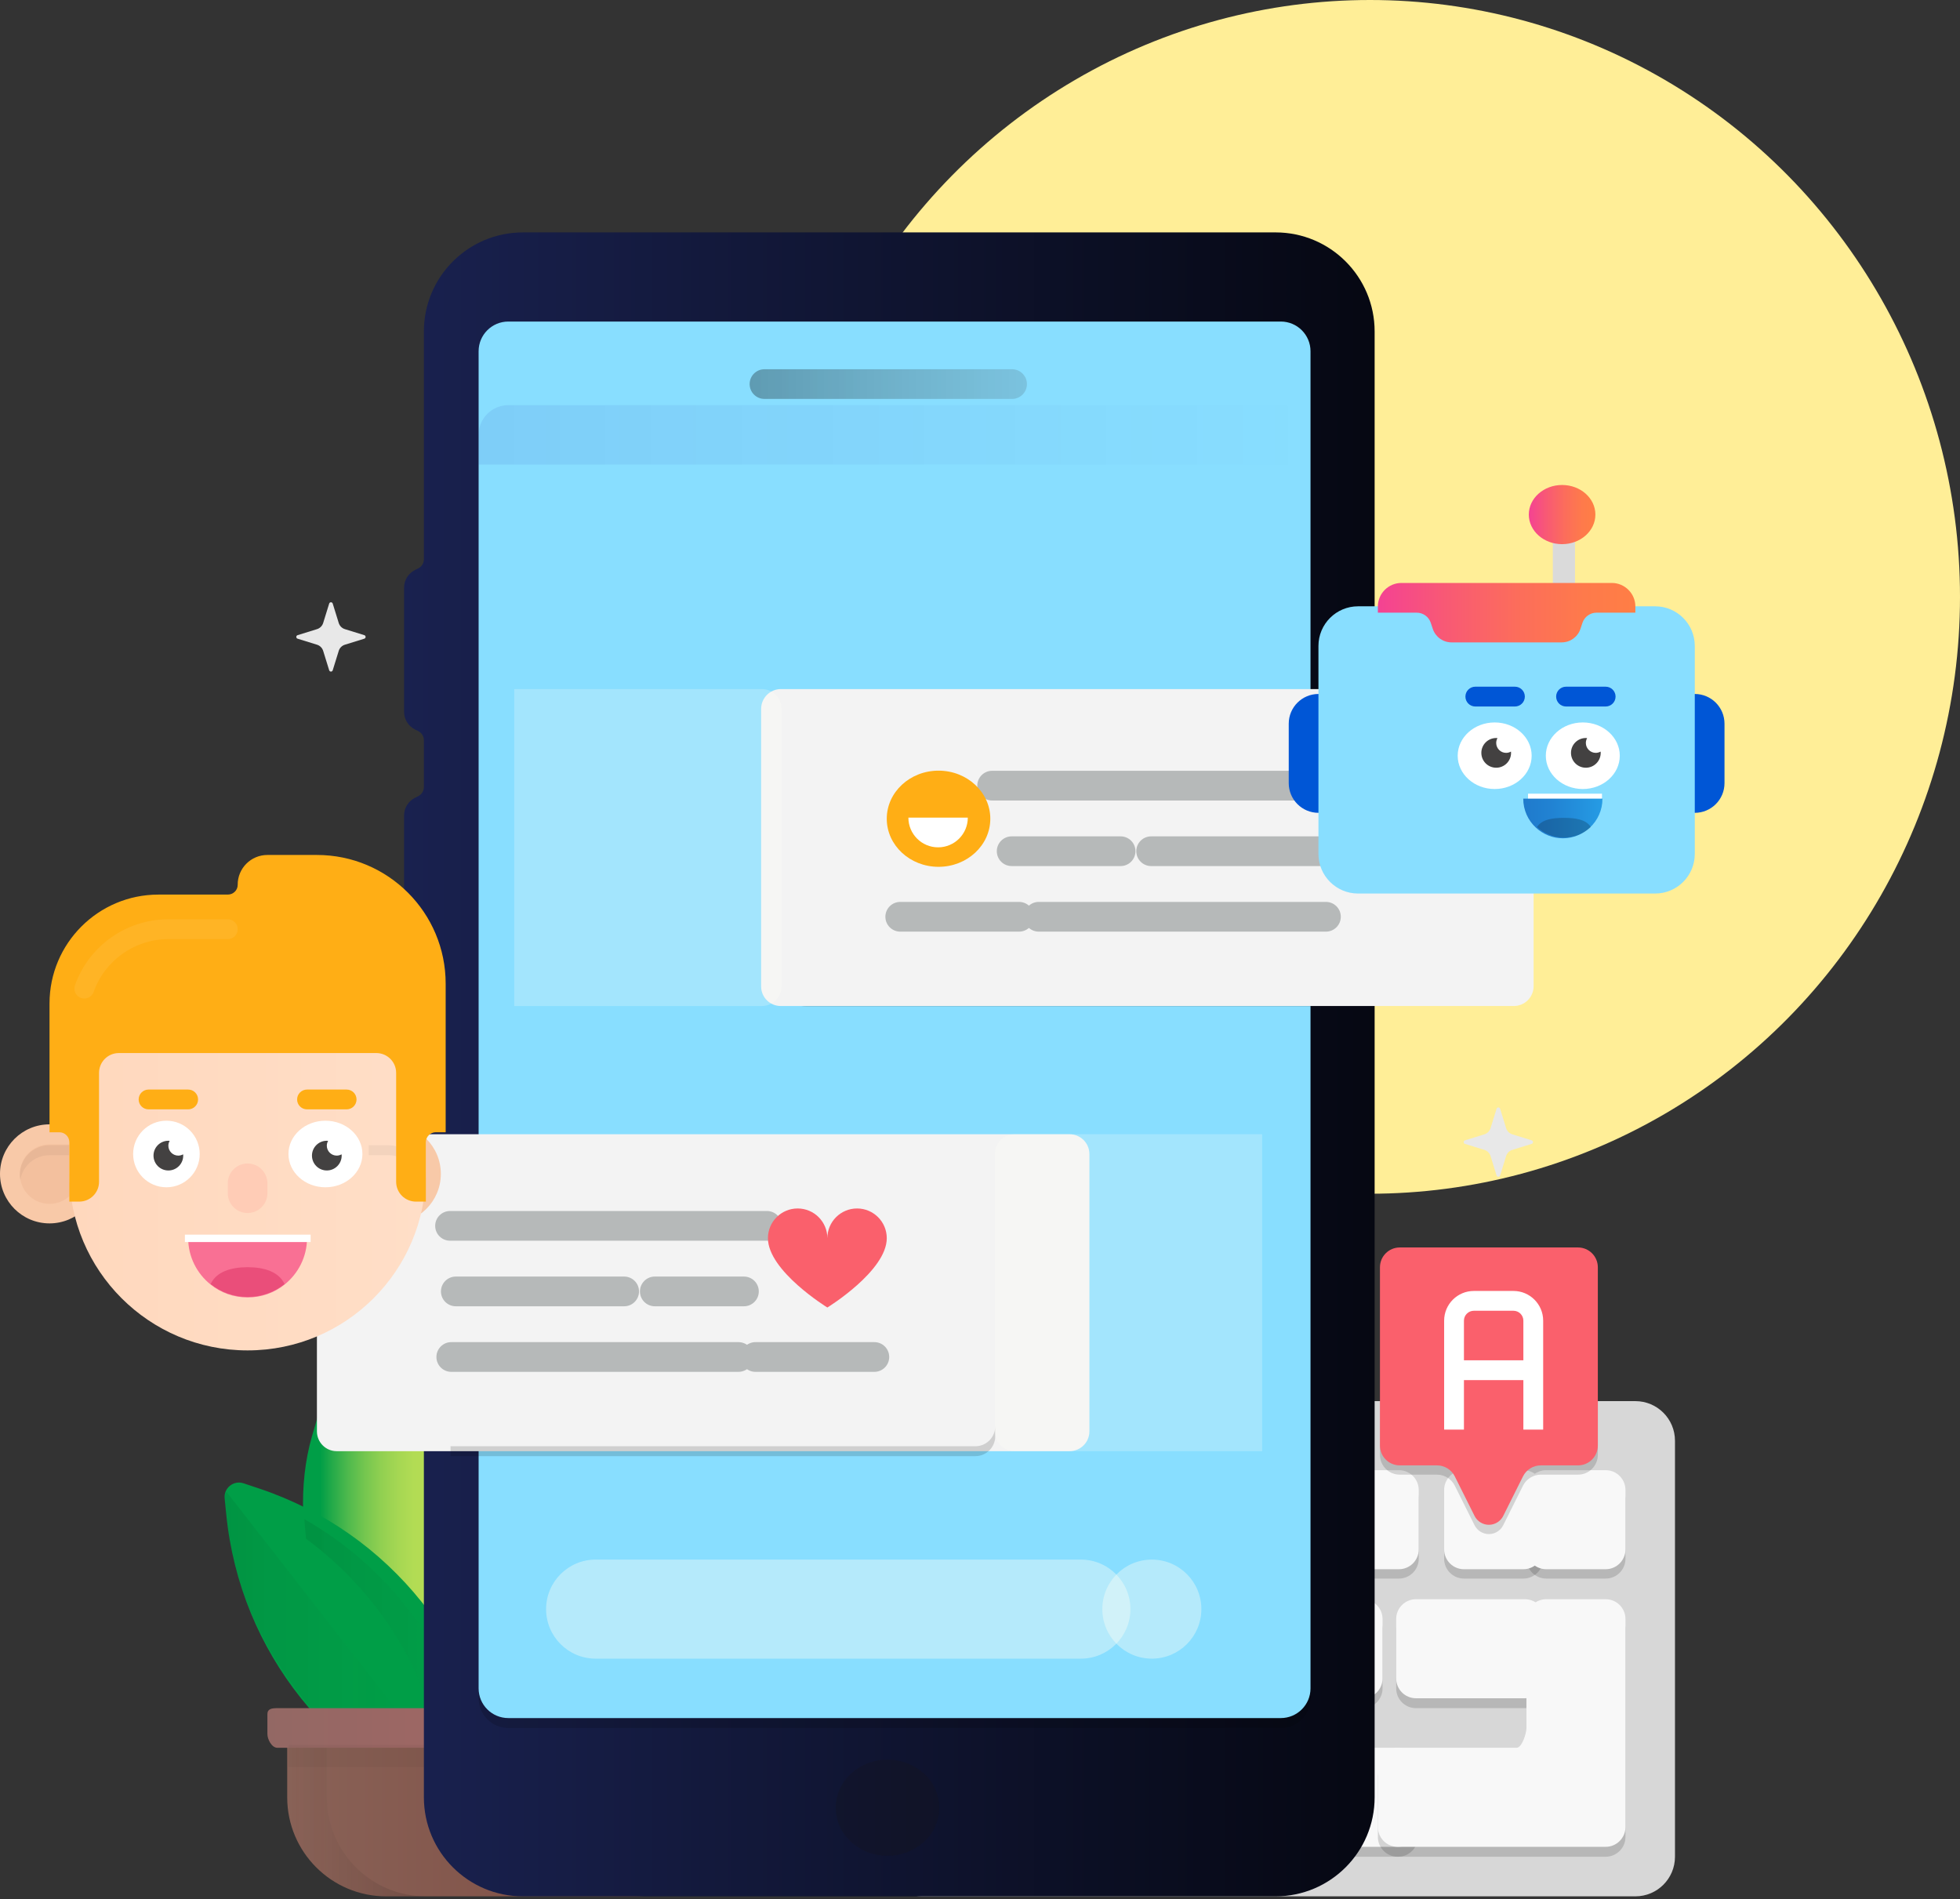 <svg width="289" height="280" viewBox="0 0 289 280" fill="none" xmlns="http://www.w3.org/2000/svg">
<rect x="0" y="0" width="289" height="280" fill="#333333" stroke="none"/>
<ellipse cx="202" cy="88" rx="87" ry="88" fill="url(#paint0_linear_25_1437)"/>
<path d="M49.059 88.987L49.946 91.85C50.08 92.285 50.42 92.625 50.855 92.759L53.718 93.646C53.973 93.725 53.973 94.087 53.718 94.167L50.855 95.054C50.42 95.188 50.08 95.529 49.946 95.963L49.059 98.826C48.98 99.082 48.618 99.082 48.538 98.826L47.651 95.963C47.517 95.529 47.176 95.188 46.742 95.054L43.879 94.167C43.624 94.088 43.624 93.726 43.879 93.646L46.742 92.759C47.176 92.625 47.517 92.285 47.651 91.85L48.538 88.987C48.618 88.732 48.98 88.732 49.059 88.987Z" fill="#E8E8E8"/>
<path d="M149.135 279.592H241.133C244.359 279.592 246.974 276.977 246.974 273.751H149.135V279.592Z" fill="url(#paint1_linear_25_1437)"/>
<path d="M241.133 279.592H135.993C132.767 279.592 130.152 276.977 130.152 273.751V212.419C130.152 209.194 132.767 206.578 135.993 206.578H241.133C244.359 206.578 246.974 209.194 246.974 212.419V273.751C246.974 276.977 244.359 279.592 241.133 279.592Z" fill="url(#paint2_linear_25_1437)"/>
<path opacity="0.15" d="M203.854 248.926C203.854 250.539 202.546 251.847 200.933 251.847H186.33C184.717 251.847 183.41 250.539 183.41 248.926V240.165C183.41 238.552 184.717 237.244 186.33 237.244H200.933C202.546 237.244 203.854 238.552 203.854 240.165V248.926Z" fill="black"/>
<path d="M203.854 247.466C203.854 249.079 202.546 250.387 200.933 250.387H186.33C184.717 250.387 183.41 249.079 183.41 247.466V238.705C183.41 237.092 184.717 235.784 186.33 235.784H200.933C202.546 235.784 203.854 237.092 203.854 238.705V247.466Z" fill="url(#paint3_linear_25_1437)"/>
<path opacity="0.15" d="M206.143 273.751H187.16C185.547 273.751 184.239 272.444 184.239 270.831V262.069C184.239 260.456 185.547 259.148 187.16 259.148H206.143C207.756 259.148 209.064 260.456 209.064 262.069V270.831C209.064 272.444 207.756 273.751 206.143 273.751Z" fill="black"/>
<path d="M206.143 272.291H187.16C185.547 272.291 184.239 270.983 184.239 269.37V260.609C184.239 258.996 185.547 257.688 187.16 257.688H206.143C207.756 257.688 209.064 258.996 209.064 260.609V269.37C209.064 270.983 207.756 272.291 206.143 272.291Z" fill="url(#paint4_linear_25_1437)"/>
<path opacity="0.15" d="M227.769 248.926C227.769 250.539 226.461 251.847 224.848 251.847H208.785C207.172 251.847 205.865 250.539 205.865 248.926V240.165C205.865 238.552 207.172 237.244 208.785 237.244H224.848C226.461 237.244 227.769 238.552 227.769 240.165V248.926Z" fill="black"/>
<path opacity="0.15" d="M206.27 232.739H184.366C182.753 232.739 181.445 231.431 181.445 229.819V221.057C181.445 219.444 182.753 218.136 184.366 218.136H206.27C207.883 218.136 209.19 219.444 209.19 221.057V229.819C209.19 231.431 207.883 232.739 206.27 232.739Z" fill="black"/>
<path opacity="0.15" d="M224.619 232.739H215.857C214.244 232.739 212.937 231.431 212.937 229.819V221.057C212.937 219.444 214.244 218.136 215.857 218.136H224.619C226.232 218.136 227.539 219.444 227.539 221.057V229.819C227.539 231.431 226.232 232.739 224.619 232.739Z" fill="black"/>
<path opacity="0.15" d="M236.752 232.739H227.991C226.378 232.739 225.07 231.431 225.07 229.819V221.057C225.07 219.444 226.378 218.136 227.991 218.136H236.752C238.365 218.136 239.673 219.444 239.673 221.057V229.819C239.673 231.431 238.365 232.739 236.752 232.739Z" fill="black"/>
<path opacity="0.15" d="M236.752 237.244H227.991C226.378 237.244 225.07 238.552 225.07 240.165V257.688C225.07 258.495 224.417 259.148 223.61 259.148H206.086C204.474 259.148 203.166 260.456 203.166 262.069V270.831C203.166 272.444 204.474 273.751 206.086 273.751H236.752C238.365 273.751 239.673 272.444 239.673 270.831V240.165C239.673 238.552 238.365 237.244 236.752 237.244Z" fill="black"/>
<path d="M227.769 247.466C227.769 249.079 226.461 250.387 224.848 250.387H208.785C207.172 250.387 205.865 249.079 205.865 247.466V238.705C205.865 237.092 207.172 235.784 208.785 235.784H224.848C226.461 235.784 227.769 237.092 227.769 238.705V247.466Z" fill="url(#paint5_linear_25_1437)"/>
<path d="M206.27 231.361H184.366C182.753 231.361 181.445 230.054 181.445 228.441V219.679C181.445 218.066 182.753 216.758 184.366 216.758H206.27C207.883 216.758 209.19 218.066 209.19 219.679V228.441C209.19 230.054 207.883 231.361 206.27 231.361Z" fill="url(#paint6_linear_25_1437)"/>
<path d="M224.619 231.361H215.857C214.244 231.361 212.937 230.054 212.937 228.441V219.679C212.937 218.066 214.244 216.758 215.857 216.758H224.619C226.232 216.758 227.539 218.066 227.539 219.679V228.441C227.539 230.054 226.232 231.361 224.619 231.361Z" fill="url(#paint7_linear_25_1437)"/>
<path d="M236.752 231.361H227.991C226.378 231.361 225.07 230.054 225.07 228.441V219.679C225.07 218.066 226.378 216.758 227.991 216.758H236.752C238.365 216.758 239.673 218.066 239.673 219.679V228.441C239.673 230.054 238.365 231.361 236.752 231.361Z" fill="url(#paint8_linear_25_1437)"/>
<path d="M236.752 235.784H227.991C226.378 235.784 225.07 237.092 225.07 238.705V254.768C225.07 255.574 224.417 257.688 223.61 257.688H206.086C204.474 257.688 203.166 258.996 203.166 260.609V269.37C203.166 270.983 204.474 272.291 206.086 272.291H236.752C238.365 272.291 239.673 270.983 239.673 269.37V238.705C239.673 237.092 238.365 235.784 236.752 235.784Z" fill="url(#paint9_linear_25_1437)"/>
<path d="M73.066 251.066C77.223 236.768 71.346 217.175 60.008 207.525L52.266 200.936C51.093 199.937 49.28 200.481 48.85 201.96L46.012 211.722C41.855 226.019 47.732 245.612 59.07 255.263L69.312 263.978L73.066 251.066Z" fill="url(#paint10_linear_25_1437)"/>
<path d="M73.223 263.279C71.196 243.054 57.489 225.901 38.209 219.462L35.909 218.694C34.448 218.207 32.969 219.388 33.123 220.921L33.364 223.334C35.391 243.559 49.098 260.712 68.378 267.15L73.792 268.958L73.223 263.279Z" fill="url(#paint11_linear_25_1437)"/>
<path d="M63.975 259.148H52.755C41.958 248.926 34.792 237.731 33.367 223.557L33.124 221.028C33.072 220.564 33.177 220.309 33.388 219.951L63.975 259.148Z" fill="url(#paint12_linear_25_1437)"/>
<path d="M93.458 279.592H56.951C48.886 279.592 42.348 273.055 42.348 264.99V256.228H108.061V264.99C108.061 273.055 101.523 279.592 93.458 279.592Z" fill="url(#paint13_linear_25_1437)"/>
<path d="M62.792 279.592H56.951C48.89 279.592 42.348 273.05 42.348 264.99V256.228H48.189V264.99C48.189 273.05 54.731 279.592 62.792 279.592Z" fill="url(#paint14_linear_25_1437)"/>
<path d="M109.521 257.688H40.888C40.081 257.688 39.428 256.464 39.428 255.657V252.736C39.428 251.93 40.081 251.847 40.888 251.847H109.521C110.361 251.847 110.981 251.957 110.981 252.798V255.596C110.981 256.437 110.361 257.688 109.521 257.688Z" fill="url(#paint15_linear_25_1437)"/>
<rect x="42.532" y="257.257" width="51.257" height="3.272" fill="url(#paint16_linear_25_1437)"/>
<path d="M68.101 251.847H63.384C59.996 241.829 53.6 233.112 45.131 226.876C45.029 225.912 44.941 224.949 44.882 223.985C55.747 230.162 63.998 240.092 68.101 251.847Z" fill="url(#paint17_linear_25_1437)"/>
<path d="M188.085 34.265H77.104C69.039 34.265 62.501 40.803 62.501 48.868V82.454C62.501 83.023 62.18 83.544 61.67 83.798L61.192 84.037C60.204 84.53 59.58 85.54 59.58 86.645V104.945C59.58 106.05 60.204 107.059 61.192 107.553L61.67 107.792C62.179 108.047 62.501 108.567 62.501 109.135V116.041C62.501 116.61 62.179 117.13 61.67 117.385L61.191 117.624C60.203 118.117 59.579 119.127 59.579 120.232V136.537C59.579 137.505 60.057 138.41 60.857 138.956L61.847 139.631C62.257 139.909 62.501 140.371 62.501 140.866V264.99C62.501 273.055 69.039 279.592 77.104 279.592H188.085C196.15 279.592 202.688 273.055 202.688 264.99V48.868C202.688 40.803 196.15 34.265 188.085 34.265Z" fill="url(#paint18_linear_25_1437)"/>
<path opacity="0.15" d="M188.853 254.768H74.951C72.531 254.768 70.57 252.806 70.57 250.387V53.249C70.57 50.829 72.531 48.868 74.951 48.868H188.853C191.273 48.868 193.234 50.829 193.234 53.249V250.387C193.234 252.806 191.273 254.768 188.853 254.768Z" fill="black"/>
<path d="M188.853 253.307H74.951C72.531 253.307 70.57 251.346 70.57 248.926V51.789C70.57 49.369 72.531 47.408 74.951 47.408H188.853C191.273 47.408 193.234 49.369 193.234 51.789V248.926C193.234 251.346 191.273 253.307 188.853 253.307Z" fill="url(#paint19_linear_25_1437)"/>
<path d="M151.42 56.628C151.42 55.418 150.439 54.438 149.229 54.438H112.722C111.513 54.438 110.532 55.418 110.532 56.628C110.532 57.838 111.513 58.818 112.722 58.818H149.229C150.439 58.818 151.42 57.838 151.42 56.628Z" fill="url(#paint20_linear_25_1437)"/>
<ellipse cx="130.861" cy="266.527" rx="7.634" ry="7.089" fill="url(#paint21_linear_25_1437)"/>
<path d="M166.679 237.244C166.679 241.277 163.41 244.546 159.378 244.546H87.824C83.791 244.546 80.522 241.277 80.522 237.244C80.522 233.212 83.791 229.943 87.824 229.943H159.378C163.41 229.943 166.679 233.212 166.679 237.244Z" fill="url(#paint22_linear_25_1437)"/>
<path d="M177.14 237.244C177.14 241.277 173.871 244.546 169.839 244.546C165.806 244.546 162.537 241.277 162.537 237.244C162.537 233.212 165.806 229.943 169.839 229.943C173.871 229.943 177.14 233.212 177.14 237.244Z" fill="url(#paint23_linear_25_1437)"/>
<path d="M193.234 68.496H70.57V64.116C70.57 61.696 72.531 59.735 74.951 59.735H188.853C191.273 59.735 193.234 61.696 193.234 64.116V68.496Z" fill="url(#paint24_linear_25_1437)"/>
<path d="M160.631 211.037C160.631 212.65 159.323 213.958 157.71 213.958H49.65C48.037 213.958 46.729 212.65 46.729 211.037V170.149C46.729 168.536 48.037 167.229 49.65 167.229H157.71C159.323 167.229 160.631 168.536 160.631 170.149V211.037Z" fill="url(#paint25_linear_25_1437)"/>
<path d="M115.278 180.737C115.278 181.947 114.297 182.927 113.088 182.927H66.359C65.149 182.927 64.168 181.947 64.168 180.737C64.168 179.527 65.149 178.547 66.359 178.547H113.088C114.297 178.547 115.278 179.527 115.278 180.737Z" fill="#B6B9B9"/>
<path d="M94.223 190.404C94.223 191.613 93.243 192.594 92.033 192.594H67.208C65.998 192.594 65.018 191.613 65.018 190.404C65.018 189.194 65.998 188.213 67.208 188.213H92.033C93.243 188.213 94.223 189.194 94.223 190.404Z" fill="#B6B9B9"/>
<path d="M111.077 200.07C111.077 201.28 110.097 202.261 108.887 202.261H66.539C65.329 202.261 64.349 201.28 64.349 200.07C64.349 198.86 65.329 197.88 66.539 197.88H108.887C110.097 197.88 111.077 198.86 111.077 200.07Z" fill="#B6B9B9"/>
<path d="M131.113 200.07C131.113 201.28 130.132 202.261 128.923 202.261H111.399C110.189 202.261 109.209 201.28 109.209 200.07C109.209 198.86 110.189 197.88 111.399 197.88H128.923C130.132 197.88 131.113 198.86 131.113 200.07Z" fill="#B6B9B9"/>
<path d="M126.374 178.173C123.954 178.173 121.993 180.135 121.993 182.554C121.993 180.135 120.032 178.173 117.612 178.173C115.192 178.173 113.231 180.135 113.231 182.554C113.231 187.393 121.993 192.776 121.993 192.776C121.993 192.776 130.754 187.393 130.754 182.554C130.754 180.135 128.793 178.173 126.374 178.173Z" fill="url(#paint26_linear_25_1437)"/>
<path d="M111.883 190.404C111.883 191.613 110.902 192.594 109.692 192.594H96.55C95.34 192.594 94.359 191.613 94.359 190.404C94.359 189.194 95.34 188.213 96.55 188.213H109.692C110.902 188.213 111.883 189.194 111.883 190.404Z" fill="#B6B9B9"/>
<path d="M57.701 165.771H50.399V173.073C50.399 177.105 53.668 180.374 57.701 180.374C61.733 180.374 65.002 177.105 65.002 173.073C65.002 169.04 61.733 165.771 57.701 165.771Z" fill="url(#paint27_linear_25_1437)"/>
<path d="M57.452 168.732H53.071V170.192V173.113C53.071 175.537 55.028 177.494 57.452 177.494C59.627 177.494 61.424 175.917 61.76 173.843C61.818 173.609 61.833 173.361 61.833 173.113C61.833 170.689 59.876 168.732 57.452 168.732Z" fill="url(#paint28_linear_25_1437)"/>
<path d="M7.301 165.771H14.603V173.073C14.603 177.105 11.334 180.374 7.301 180.374C3.269 180.374 0 177.105 0 173.073C0 169.04 3.269 165.771 7.301 165.771Z" fill="url(#paint29_linear_25_1437)"/>
<path d="M7.301 168.732C4.877 168.732 2.921 170.689 2.921 173.113C2.921 173.361 2.935 173.609 2.994 173.843C3.329 175.917 5.126 177.494 7.301 177.494C9.725 177.494 11.682 175.537 11.682 173.113V170.192V168.732H7.301Z" fill="url(#paint30_linear_25_1437)"/>
<path d="M36.507 199.1C21.99 199.1 10.222 187.331 10.222 172.815V155.291C10.222 140.688 62.792 140.688 62.792 155.291V172.815C62.792 187.331 51.024 199.1 36.507 199.1Z" fill="url(#paint31_linear_25_1437)"/>
<ellipse cx="47.985" cy="170.142" rx="5.453" ry="4.908" fill="white"/>
<circle cx="24.538" cy="170.142" r="4.908" fill="white"/>
<path d="M51.11 160.641H45.269C44.462 160.641 43.808 161.294 43.808 162.101C43.808 162.908 44.462 163.561 45.269 163.561H51.11C51.917 163.561 52.57 162.908 52.57 162.101C52.57 161.294 51.917 160.641 51.11 160.641Z" fill="url(#paint32_linear_25_1437)"/>
<path d="M27.745 160.641H21.904C21.097 160.641 20.444 161.294 20.444 162.101C20.444 162.908 21.097 163.561 21.904 163.561H27.745C28.552 163.561 29.206 162.908 29.206 162.101C29.206 161.294 28.552 160.641 27.745 160.641Z" fill="url(#paint33_linear_25_1437)"/>
<path d="M36.507 178.844C34.894 178.844 33.586 177.536 33.586 175.923V174.463C33.586 172.85 34.894 171.542 36.507 171.542C38.12 171.542 39.428 172.85 39.428 174.463V175.923C39.428 177.536 38.12 178.844 36.507 178.844Z" fill="url(#paint34_linear_25_1437)"/>
<path opacity="0.05" d="M61.674 173.237C61.674 173.485 61.659 173.733 61.601 173.967C61.265 171.893 59.469 170.316 57.293 170.316H54.372V168.856H57.293C59.717 168.856 61.674 170.813 61.674 173.237Z" fill="black"/>
<path d="M27.015 170.38C27.015 171.592 26.037 172.571 24.825 172.571C23.613 172.571 22.634 171.592 22.634 170.38C22.634 169.168 23.613 168.19 24.825 168.19C24.883 168.19 24.956 168.19 25.015 168.204C24.898 168.409 24.825 168.657 24.825 168.92C24.825 169.723 25.482 170.38 26.285 170.38C26.548 170.38 26.796 170.307 27 170.19C27.015 170.249 27.015 170.322 27.015 170.38Z" fill="url(#paint35_linear_25_1437)"/>
<path opacity="0.05" d="M2.921 173.237C2.921 173.485 2.935 173.733 2.994 173.967C3.329 171.893 5.126 170.316 7.301 170.316H10.222V168.856H7.301C4.877 168.856 2.921 170.813 2.921 173.237Z" fill="black"/>
<path d="M50.38 170.38C50.38 171.592 49.401 172.571 48.189 172.571C46.977 172.571 45.999 171.592 45.999 170.38C45.999 169.168 46.977 168.19 48.189 168.19C48.248 168.19 48.321 168.19 48.379 168.204C48.262 168.409 48.189 168.657 48.189 168.92C48.189 169.723 48.846 170.38 49.65 170.38C49.912 170.38 50.161 170.307 50.365 170.19C50.38 170.249 50.38 170.322 50.38 170.38Z" fill="url(#paint36_linear_25_1437)"/>
<path d="M45.269 182.529C45.269 185.304 43.969 187.786 41.954 189.392C40.464 190.59 38.566 191.291 36.507 191.291C34.448 191.291 32.55 190.59 31.06 189.392C29.045 187.786 27.745 185.304 27.745 182.529H45.269Z" fill="url(#paint37_linear_25_1437)"/>
<rect x="27.264" y="182.033" width="18.54" height="1.091" fill="white"/>
<path d="M41.954 189.315C40.464 190.512 38.566 191.213 36.507 191.213C34.448 191.213 32.55 190.512 31.06 189.315C31.892 187.519 34.025 186.832 36.507 186.832C38.989 186.832 41.121 187.519 41.954 189.315Z" fill="url(#paint38_linear_25_1437)"/>
<path d="M46.729 126.053H39.428C36.998 126.053 35.029 128.032 35.047 130.466C35.053 131.261 34.381 131.895 33.586 131.895H23.364C14.493 131.895 7.301 139.086 7.301 147.958V152.339V166.941H8.762C9.568 166.941 10.222 167.595 10.222 168.402V177.163H11.682C13.295 177.163 14.603 175.856 14.603 174.243V158.18C14.603 156.567 15.911 155.259 17.523 155.259H55.491C57.103 155.259 58.411 156.567 58.411 158.18V174.243C58.411 175.856 59.719 177.163 61.332 177.163H62.792V168.402C62.792 167.595 63.446 166.941 64.252 166.941H65.713V152.339V145.037C65.713 134.553 57.213 126.053 46.729 126.053Z" fill="url(#paint39_linear_25_1437)"/>
<path d="M12.43 147.22C12.268 147.22 12.104 147.193 11.943 147.136C11.183 146.867 10.784 146.033 11.053 145.272C13.112 139.449 18.646 135.537 24.825 135.537H33.586C34.392 135.537 35.047 136.192 35.047 136.998C35.047 137.804 34.392 138.458 33.586 138.458H24.825C19.881 138.458 15.453 141.587 13.807 146.246C13.595 146.844 13.032 147.22 12.43 147.22Z" fill="url(#paint40_linear_25_1437)"/>
<path opacity="0.15" d="M115.95 144.023V145.484C115.95 147.09 117.264 148.404 118.871 148.404H196.265V146.944H118.871C117.264 146.944 115.95 145.63 115.95 144.023Z" fill="black"/>
<path opacity="0.15" d="M146.745 210.308V211.768C146.745 213.375 145.431 214.689 143.825 214.689H66.43V213.229H143.825C145.431 213.229 146.745 211.914 146.745 210.308Z" fill="black"/>
<path d="M226.13 104.515C226.13 102.902 224.822 101.594 223.209 101.594H115.149C113.536 101.594 112.228 102.902 112.228 104.515V145.439C112.228 147.032 113.519 148.323 115.112 148.323H223.209C224.822 148.323 226.13 147.015 226.13 145.402V104.515Z" fill="url(#paint41_linear_25_1437)"/>
<path d="M198.131 115.833C198.131 114.624 197.151 113.643 195.941 113.643H146.291C145.082 113.643 144.101 114.624 144.101 115.833C144.101 117.043 145.082 118.024 146.291 118.024H195.941C197.151 118.024 198.131 117.043 198.131 115.833Z" fill="#B6B9B9"/>
<path d="M196.751 125.5C196.751 124.29 195.771 123.31 194.561 123.31H169.736C168.526 123.31 167.545 124.29 167.545 125.5C167.545 126.71 168.526 127.69 169.736 127.69H194.561C195.771 127.69 196.751 126.71 196.751 125.5Z" fill="#B6B9B9"/>
<path d="M197.7 135.166C197.7 133.957 196.72 132.976 195.51 132.976H153.162C151.952 132.976 150.971 133.957 150.971 135.166C150.971 136.376 151.952 137.357 153.162 137.357H195.51C196.72 137.357 197.7 136.376 197.7 135.166Z" fill="#B6B9B9"/>
<path d="M152.453 135.166C152.453 133.957 151.472 132.976 150.262 132.976H132.739C131.529 132.976 130.548 133.957 130.548 135.166C130.548 136.376 131.529 137.357 132.739 137.357H150.262C151.472 137.357 152.453 136.376 152.453 135.166Z" fill="#B6B9B9"/>
<path d="M167.423 125.5C167.423 124.29 166.443 123.31 165.233 123.31H149.17C147.96 123.31 146.979 124.29 146.979 125.5C146.979 126.71 147.96 127.69 149.17 127.69H165.233C166.443 127.69 167.423 126.71 167.423 125.5Z" fill="#B6B9B9"/>
<ellipse cx="138.386" cy="120.712" rx="7.634" ry="7.089" fill="url(#paint42_linear_25_1437)"/>
<path d="M142.702 120.548C142.702 122.967 140.741 124.929 138.322 124.929C135.902 124.929 133.941 122.967 133.941 120.548H142.702Z" fill="white"/>
<path d="M249.895 119.841H194.404C191.984 119.841 190.023 117.88 190.023 115.46V106.698C190.023 104.279 191.984 102.318 194.404 102.318H249.895C252.315 102.318 254.276 104.279 254.276 106.698V115.46C254.276 117.88 252.315 119.841 249.895 119.841Z" fill="url(#paint43_linear_25_1437)"/>
<path d="M244.054 131.74H200.245C197.02 131.74 194.404 129.125 194.404 125.899V95.233C194.404 92.008 197.02 89.392 200.245 89.392H244.054C247.28 89.392 249.895 92.008 249.895 95.233V125.899C249.895 129.125 247.28 131.74 244.054 131.74Z" fill="url(#paint44_linear_25_1437)"/>
<rect x="228.962" y="78.7" width="3.272" height="9.815" fill="url(#paint45_linear_25_1437)"/>
<ellipse cx="230.331" cy="75.867" rx="4.908" ry="4.362" fill="url(#paint46_linear_25_1437)"/>
<ellipse cx="233.382" cy="111.423" rx="5.453" ry="4.908" fill="white"/>
<path d="M236.022 111C236.022 112.212 235.044 113.191 233.832 113.191C232.62 113.191 231.641 112.212 231.641 111C231.641 109.788 232.62 108.81 233.832 108.81C233.89 108.81 233.963 108.81 234.022 108.824C233.905 109.029 233.832 109.277 233.832 109.54C233.832 110.343 234.489 111 235.292 111C235.555 111 235.803 110.927 236.008 110.81C236.022 110.869 236.022 110.942 236.022 111Z" fill="url(#paint47_linear_25_1437)"/>
<ellipse cx="220.388" cy="111.423" rx="5.453" ry="4.908" fill="white"/>
<path d="M222.803 111C222.803 112.212 221.825 113.191 220.613 113.191C219.401 113.191 218.422 112.212 218.422 111C218.422 109.788 219.401 108.81 220.613 108.81C220.671 108.81 220.744 108.81 220.803 108.824C220.686 109.029 220.613 109.277 220.613 109.54C220.613 110.343 221.27 111 222.073 111C222.336 111 222.584 110.927 222.789 110.81C222.803 110.869 222.803 110.942 222.803 111Z" fill="url(#paint48_linear_25_1437)"/>
<rect x="225.304" y="117.019" width="10.906" height="1.091" fill="white"/>
<path d="M238.213 102.704C238.213 103.511 237.559 104.164 236.752 104.164H230.911C230.104 104.164 229.451 103.511 229.451 102.704C229.451 101.897 230.104 101.244 230.911 101.244H236.752C237.559 101.244 238.213 101.897 238.213 102.704Z" fill="url(#paint49_linear_25_1437)"/>
<path d="M224.836 102.704C224.836 103.511 224.182 104.164 223.376 104.164H217.534C216.728 104.164 216.074 103.511 216.074 102.704C216.074 101.897 216.728 101.244 217.534 101.244H223.376C224.182 101.244 224.836 101.897 224.836 102.704Z" fill="url(#paint50_linear_25_1437)"/>
<path d="M236.283 117.752C236.283 119.446 235.568 120.964 234.414 122.03C233.362 122.994 231.975 123.593 230.442 123.593C228.909 123.593 227.521 122.994 226.47 122.03C225.316 120.964 224.601 119.446 224.601 117.752H236.283Z" fill="url(#paint51_linear_25_1437)"/>
<path opacity="0.2" d="M234.57 121.94C233.518 122.904 232.131 123.503 230.598 123.503C229.064 123.503 227.677 122.904 226.626 121.94C227.312 120.845 228.831 120.582 230.598 120.582C232.364 120.582 233.883 120.845 234.57 121.94Z" fill="black"/>
<path d="M237.666 85.949H206.634C204.727 85.949 203.166 87.51 203.166 89.417V90.33H208.892C209.833 90.33 210.668 90.932 210.965 91.824L211.264 92.719C211.66 93.909 212.774 94.711 214.027 94.711H230.272C231.525 94.711 232.639 93.909 233.035 92.719L233.334 91.824C233.631 90.932 234.466 90.33 235.407 90.33H241.133V89.417C241.133 87.51 239.573 85.949 237.666 85.949Z" fill="url(#paint52_linear_25_1437)"/>
<path opacity="0.15" d="M203.473 188.214V214.499C203.473 216.112 204.78 217.419 206.393 217.419H211.878C212.992 217.419 214.009 218.049 214.507 219.044L217.423 224.875C217.823 225.675 218.641 226.181 219.536 226.181C220.431 226.181 221.249 225.675 221.649 224.875L224.564 219.044C225.062 218.048 226.08 217.419 227.194 217.419H232.678C234.291 217.419 235.599 216.112 235.599 214.499V188.214C235.599 186.601 234.291 185.293 232.678 185.293H206.393C204.78 185.293 203.473 186.601 203.473 188.214Z" fill="black"/>
<path d="M203.473 186.844V213.129C203.473 214.742 204.78 216.05 206.393 216.05H211.878C212.992 216.05 214.009 216.679 214.507 217.674L217.423 223.505C217.823 224.305 218.641 224.811 219.536 224.811C220.431 224.811 221.249 224.305 221.649 223.505L224.564 217.674C225.062 216.678 226.08 216.05 227.194 216.05H232.678C234.291 216.05 235.599 214.742 235.599 213.129V186.844C235.599 185.231 234.291 183.923 232.678 183.923H206.393C204.78 183.923 203.473 185.231 203.473 186.844Z" fill="url(#paint53_linear_25_1437)"/>
<path d="M223.158 190.334H217.317C214.901 190.334 212.937 192.299 212.937 194.715V210.778H215.857V203.477H224.619V210.778H227.539V194.715C227.539 192.299 225.575 190.334 223.158 190.334ZM224.619 200.556H215.857V194.715C215.857 193.909 216.511 193.255 217.317 193.255H223.158C223.965 193.255 224.619 193.909 224.619 194.715V200.556Z" fill="white"/>
<path d="M221.189 163.469L222.076 166.332C222.21 166.767 222.55 167.107 222.985 167.241L225.848 168.129C226.103 168.207 226.103 168.569 225.848 168.649L222.985 169.536C222.55 169.671 222.21 170.011 222.076 170.445L221.189 173.308C221.11 173.564 220.748 173.564 220.668 173.308L219.781 170.445C219.647 170.011 219.306 169.671 218.872 169.536L216.009 168.649C215.753 168.57 215.753 168.208 216.009 168.129L218.872 167.241C219.306 167.107 219.647 166.767 219.781 166.332L220.668 163.469C220.748 163.214 221.11 163.214 221.189 163.469Z" fill="#E8E8E8"/>
<path d="M112.331 148.323H75.824V101.594H112.331C113.944 101.594 115.252 102.902 115.252 104.515V145.402C115.252 147.015 113.944 148.323 112.331 148.323Z" fill="url(#paint54_linear_25_1437)"/>
<path d="M149.597 213.958H186.104V167.229H149.597C147.984 167.229 146.676 168.536 146.676 170.149V211.037C146.676 212.65 147.984 213.958 149.597 213.958Z" fill="url(#paint55_linear_25_1437)"/>
<defs>
<linearGradient id="paint0_linear_25_1437" x1="158.5" y1="44" x2="158.5" y2="44" gradientUnits="userSpaceOnUse">
<stop stop-color="#FFDC2E"/>
<stop offset="0.015" stop-color="#FFDD34"/>
<stop offset="0.158" stop-color="#FFE669"/>
<stop offset="0.302" stop-color="#FFEE97"/>
<stop offset="0.445" stop-color="#FFF4BD"/>
<stop offset="0.588" stop-color="#FFF9DA"/>
<stop offset="0.728" stop-color="#FFFCEE"/>
<stop offset="0.867" stop-color="#FFFEFB"/>
<stop offset="1" stop-color="white"/>
</linearGradient>
<linearGradient id="paint1_linear_25_1437" x1="173.595" y1="275.212" x2="173.595" y2="275.212" gradientUnits="userSpaceOnUse">
<stop stop-opacity="0.051"/>
<stop offset="1" stop-color="#302926" stop-opacity="0"/>
</linearGradient>
<linearGradient id="paint2_linear_25_1437" x1="159.357" y1="224.832" x2="159.357" y2="224.832" gradientUnits="userSpaceOnUse">
<stop stop-color="#DDDDDD"/>
<stop offset="0.557" stop-color="#D9D9D9"/>
<stop offset="1" stop-color="#D0D0D0"/>
</linearGradient>
<linearGradient id="paint3_linear_25_1437" x1="188.521" y1="239.435" x2="188.521" y2="239.435" gradientUnits="userSpaceOnUse">
<stop stop-color="white"/>
<stop offset="0.517" stop-color="#FBFBFB"/>
<stop offset="1" stop-color="#F0F0F0"/>
</linearGradient>
<linearGradient id="paint4_linear_25_1437" x1="190.445" y1="261.339" x2="190.445" y2="261.339" gradientUnits="userSpaceOnUse">
<stop stop-color="white"/>
<stop offset="0.517" stop-color="#FBFBFB"/>
<stop offset="1" stop-color="#F0F0F0"/>
</linearGradient>
<linearGradient id="paint5_linear_25_1437" x1="211.341" y1="239.435" x2="211.341" y2="239.435" gradientUnits="userSpaceOnUse">
<stop stop-color="white"/>
<stop offset="0.517" stop-color="#FBFBFB"/>
<stop offset="1" stop-color="#F0F0F0"/>
</linearGradient>
<linearGradient id="paint6_linear_25_1437" x1="188.381" y1="220.409" x2="188.381" y2="220.409" gradientUnits="userSpaceOnUse">
<stop stop-color="white"/>
<stop offset="0.517" stop-color="#FBFBFB"/>
<stop offset="1" stop-color="#F0F0F0"/>
</linearGradient>
<linearGradient id="paint7_linear_25_1437" x1="216.587" y1="220.409" x2="216.587" y2="220.409" gradientUnits="userSpaceOnUse">
<stop stop-color="white"/>
<stop offset="0.517" stop-color="#FBFBFB"/>
<stop offset="1" stop-color="#F0F0F0"/>
</linearGradient>
<linearGradient id="paint8_linear_25_1437" x1="228.721" y1="220.409" x2="228.721" y2="220.409" gradientUnits="userSpaceOnUse">
<stop stop-color="white"/>
<stop offset="0.517" stop-color="#FBFBFB"/>
<stop offset="1" stop-color="#F0F0F0"/>
</linearGradient>
<linearGradient id="paint9_linear_25_1437" x1="212.293" y1="244.911" x2="212.293" y2="244.911" gradientUnits="userSpaceOnUse">
<stop stop-color="white"/>
<stop offset="0.517" stop-color="#FBFBFB"/>
<stop offset="1" stop-color="#F0F0F0"/>
</linearGradient>
<linearGradient id="paint10_linear_25_1437" x1="63.356" y1="261.574" x2="47.235" y2="261.574" gradientUnits="userSpaceOnUse">
<stop stop-color="#B6DD54"/>
<stop offset="0.143" stop-color="#B2DC54"/>
<stop offset="0.292" stop-color="#A5D753"/>
<stop offset="0.443" stop-color="#91D051"/>
<stop offset="0.595" stop-color="#74C64F"/>
<stop offset="0.749" stop-color="#4EB94D"/>
<stop offset="0.902" stop-color="#21A949"/>
<stop offset="1" stop-color="#009E47"/>
</linearGradient>
<linearGradient id="paint11_linear_25_1437" x1="169.285" y1="204.314" x2="105.4" y2="204.314" gradientUnits="userSpaceOnUse">
<stop stop-color="#B6DD54"/>
<stop offset="0.143" stop-color="#B2DC54"/>
<stop offset="0.292" stop-color="#A5D753"/>
<stop offset="0.443" stop-color="#91D051"/>
<stop offset="0.595" stop-color="#74C64F"/>
<stop offset="0.749" stop-color="#4EB94D"/>
<stop offset="0.902" stop-color="#21A949"/>
<stop offset="1" stop-color="#009E47"/>
</linearGradient>
<linearGradient id="paint12_linear_25_1437" x1="59.31" y1="261.31" x2="29.81" y2="261.31" gradientUnits="userSpaceOnUse">
<stop stop-color="#302926" stop-opacity="0"/>
<stop offset="1" stop-opacity="0.071"/>
</linearGradient>
<linearGradient id="paint13_linear_25_1437" x1="108.061" y1="267.91" x2="42.348" y2="267.91" gradientUnits="userSpaceOnUse">
<stop stop-color="#7C483E"/>
<stop offset="1" stop-color="#896257"/>
</linearGradient>
<linearGradient id="paint14_linear_25_1437" x1="62.792" y1="267.91" x2="42.348" y2="267.91" gradientUnits="userSpaceOnUse">
<stop stop-opacity="0.149"/>
<stop offset="0.123" stop-color="#0B0909" stop-opacity="0.133"/>
<stop offset="0.421" stop-color="#1F1B19" stop-opacity="0.086"/>
<stop offset="0.716" stop-color="#2C2523" stop-opacity="0.043"/>
<stop offset="1" stop-color="#302926" stop-opacity="0"/>
</linearGradient>
<linearGradient id="paint15_linear_25_1437" x1="110.981" y1="254.768" x2="39.428" y2="254.768" gradientUnits="userSpaceOnUse">
<stop stop-color="#B16464"/>
<stop offset="1" stop-color="#936864"/>
</linearGradient>
<linearGradient id="paint16_linear_25_1437" x1="55.346" y1="258.075" x2="55.346" y2="258.075" gradientUnits="userSpaceOnUse">
<stop stop-opacity="0.071"/>
<stop offset="1" stop-color="#302926" stop-opacity="0"/>
</linearGradient>
<linearGradient id="paint17_linear_25_1437" x1="66.792" y1="252.195" x2="45.435" y2="252.195" gradientUnits="userSpaceOnUse">
<stop stop-color="#302926" stop-opacity="0"/>
<stop offset="0.284" stop-color="#2C2523" stop-opacity="0.02"/>
<stop offset="0.579" stop-color="#1F1B19" stop-opacity="0.039"/>
<stop offset="0.877" stop-color="#0B0909" stop-opacity="0.063"/>
<stop offset="1" stop-opacity="0.071"/>
</linearGradient>
<linearGradient id="paint18_linear_25_1437" x1="59.579" y1="279.592" x2="245.378" y2="279.592" gradientUnits="userSpaceOnUse">
<stop stop-color="#19214F"/>
<stop offset="1"/>
<stop offset="1" stop-color="#14BC66"/>
</linearGradient>
<linearGradient id="paint19_linear_25_1437" x1="101.236" y1="98.883" x2="101.236" y2="98.883" gradientUnits="userSpaceOnUse">
<stop stop-color="#55C2FF"/>
<stop offset="0.167" stop-color="#5EC7FF"/>
<stop offset="0.438" stop-color="#76D4FF"/>
<stop offset="0.779" stop-color="#9EEAFF"/>
<stop offset="1" stop-color="#BBFAFF"/>
</linearGradient>
<linearGradient id="paint20_linear_25_1437" x1="151.42" y1="56.628" x2="110.532" y2="56.628" gradientUnits="userSpaceOnUse">
<stop stop-color="#302926" stop-opacity="0.149"/>
<stop offset="1" stop-opacity="0.302"/>
</linearGradient>
<linearGradient id="paint21_linear_25_1437" x1="127.044" y1="262.983" x2="127.044" y2="262.983" gradientUnits="userSpaceOnUse">
<stop stop-color="#302926" stop-opacity="0.149"/>
<stop offset="1" stop-opacity="0.302"/>
</linearGradient>
<linearGradient id="paint22_linear_25_1437" x1="102.062" y1="233.594" x2="102.062" y2="233.594" gradientUnits="userSpaceOnUse">
<stop stop-color="#FFFFED" stop-opacity="0.251"/>
<stop offset="1" stop-color="white" stop-opacity="0.502"/>
</linearGradient>
<linearGradient id="paint23_linear_25_1437" x1="166.188" y1="233.594" x2="166.188" y2="233.594" gradientUnits="userSpaceOnUse">
<stop stop-color="#FFFFED" stop-opacity="0.251"/>
<stop offset="1" stop-color="white" stop-opacity="0.502"/>
</linearGradient>
<linearGradient id="paint24_linear_25_1437" x1="193.304" y1="64.116" x2="71.787" y2="64.116" gradientUnits="userSpaceOnUse">
<stop stop-color="#0000A2" stop-opacity="0"/>
<stop offset="1" stop-color="#00009F" stop-opacity="0.071"/>
</linearGradient>
<linearGradient id="paint25_linear_25_1437" x1="75.204" y1="178.911" x2="75.204" y2="178.911" gradientUnits="userSpaceOnUse">
<stop stop-color="white"/>
<stop offset="0.426" stop-color="#FCFCFC"/>
<stop offset="0.767" stop-color="#F2F2F2"/>
<stop offset="1" stop-color="#E6E6E6"/>
</linearGradient>
<linearGradient id="paint26_linear_25_1437" x1="117.612" y1="181.824" x2="117.612" y2="181.824" gradientUnits="userSpaceOnUse">
<stop stop-color="#FF7E45"/>
<stop offset="0.198" stop-color="#FE7A4B"/>
<stop offset="0.458" stop-color="#FC6D5B"/>
<stop offset="0.75" stop-color="#F85876"/>
<stop offset="1" stop-color="#F44293"/>
</linearGradient>
<linearGradient id="paint27_linear_25_1437" x1="54.05" y1="169.422" x2="54.05" y2="169.422" gradientUnits="userSpaceOnUse">
<stop stop-color="#F9CDAF"/>
<stop offset="0.536" stop-color="#F8CAAB"/>
<stop offset="1" stop-color="#F7C4A1"/>
</linearGradient>
<linearGradient id="paint28_linear_25_1437" x1="55.261" y1="170.922" x2="55.261" y2="170.922" gradientUnits="userSpaceOnUse">
<stop stop-color="#EFBC9A"/>
<stop offset="0.715" stop-color="#F3C09E"/>
<stop offset="1" stop-color="#F7C4A1"/>
</linearGradient>
<linearGradient id="paint29_linear_25_1437" x1="3.651" y1="169.422" x2="3.651" y2="169.422" gradientUnits="userSpaceOnUse">
<stop stop-color="#F9CDAF"/>
<stop offset="0.536" stop-color="#F8CAAB"/>
<stop offset="1" stop-color="#F7C4A1"/>
</linearGradient>
<linearGradient id="paint30_linear_25_1437" x1="5.111" y1="170.922" x2="5.111" y2="170.922" gradientUnits="userSpaceOnUse">
<stop stop-color="#EFBC9A"/>
<stop offset="0.715" stop-color="#F3C09E"/>
<stop offset="1" stop-color="#F7C4A1"/>
</linearGradient>
<linearGradient id="paint31_linear_25_1437" x1="62.792" y1="171.719" x2="10.222" y2="171.719" gradientUnits="userSpaceOnUse">
<stop stop-color="#FFDEC7"/>
<stop offset="1" stop-color="#FFD8BD"/>
</linearGradient>
<linearGradient id="paint32_linear_25_1437" x1="45.999" y1="161.371" x2="45.999" y2="161.371" gradientUnits="userSpaceOnUse">
<stop stop-color="#FFC41D"/>
<stop offset="1" stop-color="#FF970D"/>
</linearGradient>
<linearGradient id="paint33_linear_25_1437" x1="22.634" y1="161.371" x2="22.634" y2="161.371" gradientUnits="userSpaceOnUse">
<stop stop-color="#FFC41D"/>
<stop offset="1" stop-color="#FF970D"/>
</linearGradient>
<linearGradient id="paint34_linear_25_1437" x1="35.047" y1="173.367" x2="35.047" y2="173.367" gradientUnits="userSpaceOnUse">
<stop stop-color="#FFD3BB"/>
<stop offset="1" stop-color="#FFC4B0"/>
</linearGradient>
<linearGradient id="paint35_linear_25_1437" x1="23.73" y1="169.285" x2="23.73" y2="169.285" gradientUnits="userSpaceOnUse">
<stop stop-color="#4C4B4B"/>
<stop offset="1" stop-color="#3A3838"/>
</linearGradient>
<linearGradient id="paint36_linear_25_1437" x1="47.094" y1="169.285" x2="47.094" y2="169.285" gradientUnits="userSpaceOnUse">
<stop stop-color="#4C4B4B"/>
<stop offset="1" stop-color="#3A3838"/>
</linearGradient>
<linearGradient id="paint37_linear_25_1437" x1="32.126" y1="184.72" x2="32.126" y2="184.72" gradientUnits="userSpaceOnUse">
<stop stop-color="#F9808F"/>
<stop offset="0.391" stop-color="#F97792"/>
<stop offset="1" stop-color="#F96099"/>
</linearGradient>
<linearGradient id="paint38_linear_25_1437" x1="33.784" y1="187.927" x2="33.784" y2="187.927" gradientUnits="userSpaceOnUse">
<stop stop-color="#EA5770"/>
<stop offset="0.552" stop-color="#EA4F79"/>
<stop offset="1" stop-color="#EA4684"/>
</linearGradient>
<linearGradient id="paint39_linear_25_1437" x1="21.904" y1="138.831" x2="21.904" y2="138.831" gradientUnits="userSpaceOnUse">
<stop stop-color="#FFC41D"/>
<stop offset="0.304" stop-color="#FFBB1A"/>
<stop offset="0.799" stop-color="#FFA311"/>
<stop offset="1" stop-color="#FF970D"/>
</linearGradient>
<linearGradient id="paint40_linear_25_1437" x1="16.988" y1="138.458" x2="16.988" y2="138.458" gradientUnits="userSpaceOnUse">
<stop stop-color="#FFFFED" stop-opacity="0"/>
<stop offset="1" stop-color="white" stop-opacity="0.149"/>
</linearGradient>
<linearGradient id="paint41_linear_25_1437" x1="140.704" y1="113.276" x2="140.704" y2="113.276" gradientUnits="userSpaceOnUse">
<stop stop-color="white"/>
<stop offset="0.426" stop-color="#FCFCFC"/>
<stop offset="0.767" stop-color="#F2F2F2"/>
<stop offset="1" stop-color="#E6E6E6"/>
</linearGradient>
<linearGradient id="paint42_linear_25_1437" x1="134.569" y1="117.167" x2="134.569" y2="117.167" gradientUnits="userSpaceOnUse">
<stop stop-color="#FFC41D"/>
<stop offset="0.294" stop-color="#FFC01C"/>
<stop offset="0.599" stop-color="#FFB317"/>
<stop offset="0.907" stop-color="#FF9F10"/>
<stop offset="1" stop-color="#FF970D"/>
</linearGradient>
<linearGradient id="paint43_linear_25_1437" x1="206.086" y1="106.698" x2="206.086" y2="106.698" gradientUnits="userSpaceOnUse">
<stop stop-color="#0079D3"/>
<stop offset="0.222" stop-color="#0070D4"/>
<stop offset="0.584" stop-color="#0058D5"/>
<stop offset="1" stop-color="#0034D8"/>
</linearGradient>
<linearGradient id="paint44_linear_25_1437" x1="208.277" y1="99.979" x2="208.277" y2="99.979" gradientUnits="userSpaceOnUse">
<stop stop-color="#55C2FF"/>
<stop offset="0.167" stop-color="#5EC7FF"/>
<stop offset="0.438" stop-color="#76D4FF"/>
<stop offset="0.779" stop-color="#9EEAFF"/>
<stop offset="1" stop-color="#BBFAFF"/>
</linearGradient>
<linearGradient id="paint45_linear_25_1437" x1="229.78" y1="81.154" x2="229.78" y2="81.154" gradientUnits="userSpaceOnUse">
<stop stop-color="#E6E6E6"/>
<stop offset="0.406" stop-color="#E2E2E2"/>
<stop offset="0.826" stop-color="#D5D5D5"/>
<stop offset="1" stop-color="#CECECE"/>
</linearGradient>
<linearGradient id="paint46_linear_25_1437" x1="235.239" y1="75.867" x2="225.424" y2="75.867" gradientUnits="userSpaceOnUse">
<stop stop-color="#FF7E45"/>
<stop offset="0.198" stop-color="#FE7A4B"/>
<stop offset="0.458" stop-color="#FC6D5B"/>
<stop offset="0.75" stop-color="#F85876"/>
<stop offset="1" stop-color="#F44293"/>
</linearGradient>
<linearGradient id="paint47_linear_25_1437" x1="232.736" y1="109.905" x2="232.736" y2="109.905" gradientUnits="userSpaceOnUse">
<stop stop-color="#4C4B4B"/>
<stop offset="1" stop-color="#3A3838"/>
</linearGradient>
<linearGradient id="paint48_linear_25_1437" x1="219.518" y1="109.905" x2="219.518" y2="109.905" gradientUnits="userSpaceOnUse">
<stop stop-color="#4C4B4B"/>
<stop offset="1" stop-color="#3A3838"/>
</linearGradient>
<linearGradient id="paint49_linear_25_1437" x1="231.641" y1="101.974" x2="231.641" y2="101.974" gradientUnits="userSpaceOnUse">
<stop stop-color="#0079D3"/>
<stop offset="0.222" stop-color="#0070D4"/>
<stop offset="0.584" stop-color="#0058D5"/>
<stop offset="1" stop-color="#0034D8"/>
</linearGradient>
<linearGradient id="paint50_linear_25_1437" x1="218.265" y1="101.974" x2="218.265" y2="101.974" gradientUnits="userSpaceOnUse">
<stop stop-color="#0079D3"/>
<stop offset="0.222" stop-color="#0070D4"/>
<stop offset="0.584" stop-color="#0058D5"/>
<stop offset="1" stop-color="#0034D8"/>
</linearGradient>
<linearGradient id="paint51_linear_25_1437" x1="236.283" y1="120.672" x2="224.601" y2="120.672" gradientUnits="userSpaceOnUse">
<stop stop-color="#259CE5"/>
<stop offset="0.018" stop-color="#259BE4"/>
<stop offset="0.626" stop-color="#2183D3"/>
<stop offset="1" stop-color="#1F7ACC"/>
</linearGradient>
<linearGradient id="paint52_linear_25_1437" x1="241.133" y1="90.33" x2="203.166" y2="90.33" gradientUnits="userSpaceOnUse">
<stop stop-color="#FF7E45"/>
<stop offset="0.198" stop-color="#FE7A4B"/>
<stop offset="0.458" stop-color="#FC6D5B"/>
<stop offset="0.75" stop-color="#F85876"/>
<stop offset="1" stop-color="#F44293"/>
</linearGradient>
<linearGradient id="paint53_linear_25_1437" x1="211.504" y1="194.145" x2="211.504" y2="194.145" gradientUnits="userSpaceOnUse">
<stop stop-color="#FF7E45"/>
<stop offset="0.198" stop-color="#FE7A4B"/>
<stop offset="0.458" stop-color="#FC6D5B"/>
<stop offset="0.75" stop-color="#F85876"/>
<stop offset="1" stop-color="#F44293"/>
</linearGradient>
<linearGradient id="paint54_linear_25_1437" x1="85.681" y1="113.276" x2="85.681" y2="113.276" gradientUnits="userSpaceOnUse">
<stop stop-color="#FFFFED" stop-opacity="0.149"/>
<stop offset="1" stop-color="white" stop-opacity="0.302"/>
</linearGradient>
<linearGradient id="paint55_linear_25_1437" x1="156.533" y1="178.911" x2="156.533" y2="178.911" gradientUnits="userSpaceOnUse">
<stop stop-color="#FFFFED" stop-opacity="0.149"/>
<stop offset="1" stop-color="white" stop-opacity="0.302"/>
</linearGradient>
</defs>
</svg>
